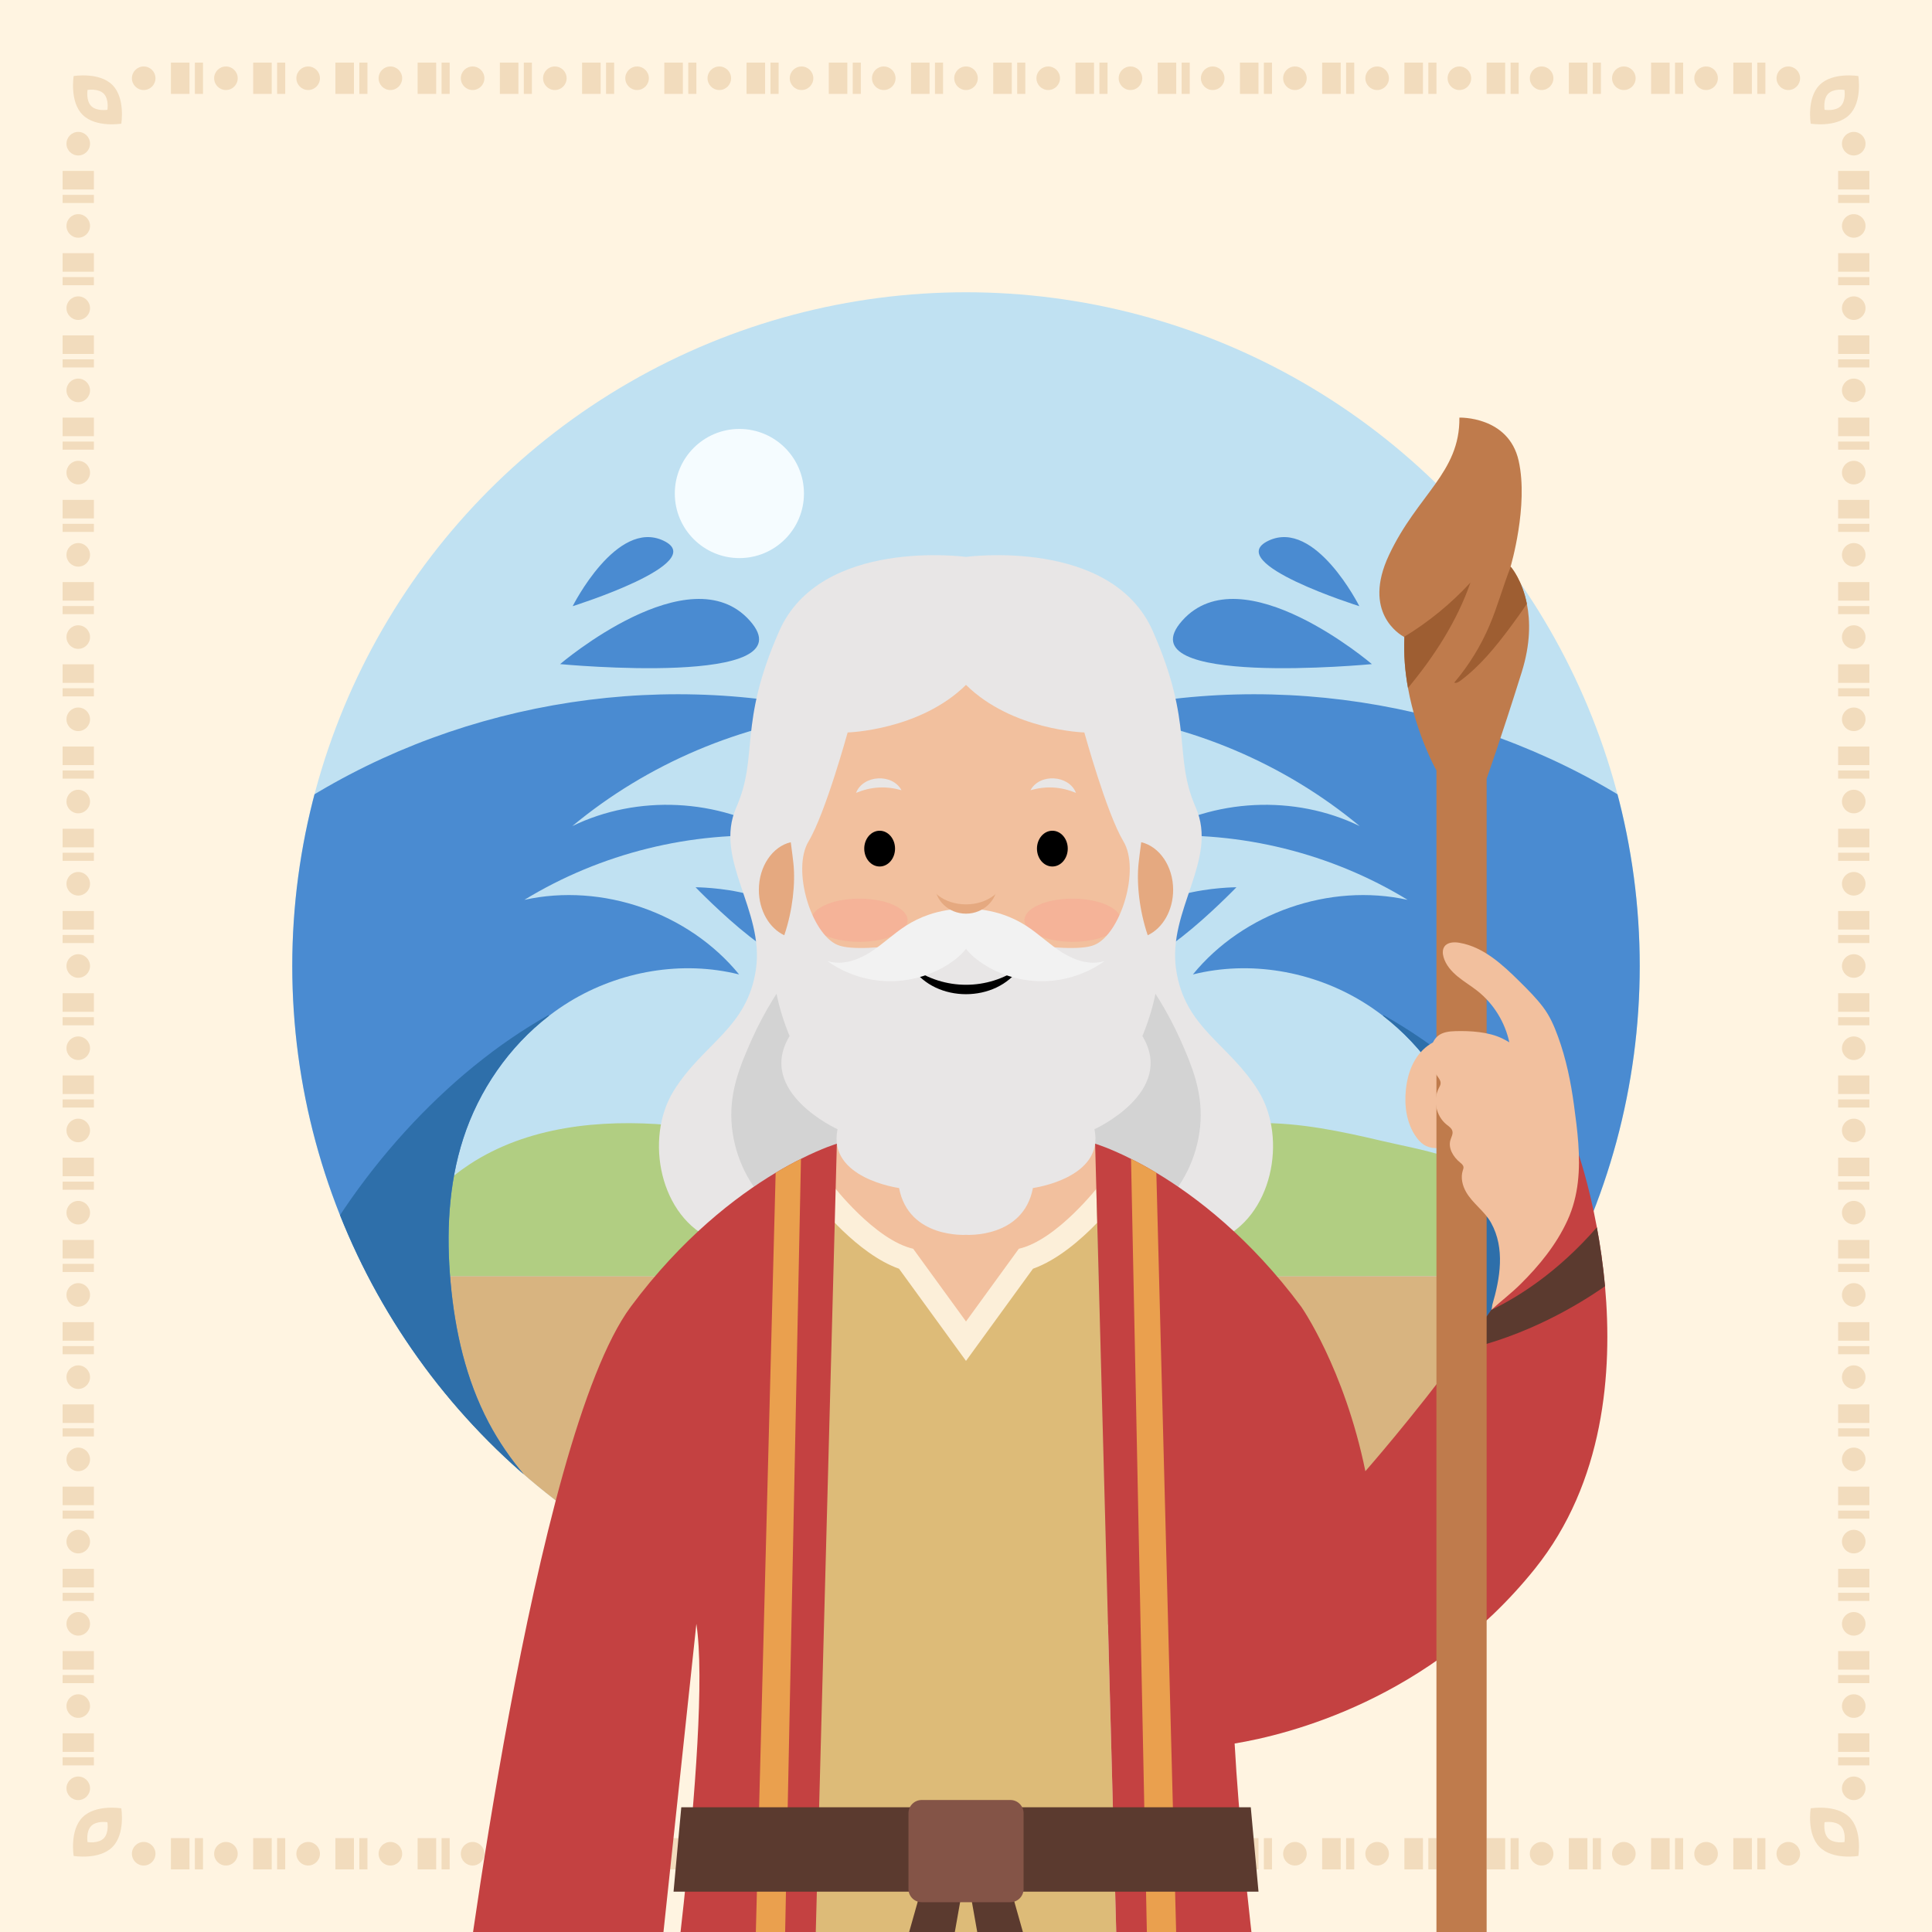 <?xml version="1.0" encoding="utf-8"?>
<!-- Generator: Adobe Illustrator 16.0.0, SVG Export Plug-In . SVG Version: 6.00 Build 0)  -->
<!DOCTYPE svg PUBLIC "-//W3C//DTD SVG 1.1//EN" "http://www.w3.org/Graphics/SVG/1.1/DTD/svg11.dtd">
<svg version="1.1" xmlns="http://www.w3.org/2000/svg" xmlns:xlink="http://www.w3.org/1999/xlink" x="0px" y="0px" width="500px"
	 height="500px" viewBox="0 0 500 500" enable-background="new 0 0 500 500" xml:space="preserve">
<g id="BACKGROUND">
	<rect fill="#FFF4E1" width="500" height="500"/>
	<g>
		<g>
			<g>
				<g>
					<g>
						<circle fill="#F2DCBD" cx="462.813" cy="20.251" r="3.049"/>
						<rect x="454.779" y="16.206" fill="#F2DCBD" width="2.099" height="8.092"/>
						<rect x="448.582" y="16.206" fill="#F2DCBD" width="4.799" height="8.092"/>
						<circle fill="#F2DCBD" cx="441.531" cy="20.251" r="3.049"/>
						<rect x="433.498" y="16.206" fill="#F2DCBD" width="2.098" height="8.092"/>
						<rect x="427.301" y="16.206" fill="#F2DCBD" width="4.799" height="8.092"/>
						<circle fill="#F2DCBD" cx="420.25" cy="20.251" r="3.049"/>
						<rect x="412.217" y="16.206" fill="#F2DCBD" width="2.099" height="8.092"/>
						<rect x="406.02" y="16.206" fill="#F2DCBD" width="4.799" height="8.092"/>
						<circle fill="#F2DCBD" cx="398.969" cy="20.251" r="3.049"/>
						<rect x="390.936" y="16.206" fill="#F2DCBD" width="2.099" height="8.092"/>
						<rect x="384.738" y="16.206" fill="#F2DCBD" width="4.799" height="8.092"/>
						<circle fill="#F2DCBD" cx="377.688" cy="20.251" r="3.049"/>
						<rect x="369.654" y="16.206" fill="#F2DCBD" width="2.099" height="8.092"/>
						<rect x="363.457" y="16.206" fill="#F2DCBD" width="4.799" height="8.092"/>
						<circle fill="#F2DCBD" cx="356.406" cy="20.251" r="3.049"/>
						<rect x="348.373" y="16.206" fill="#F2DCBD" width="2.099" height="8.092"/>
						<rect x="342.176" y="16.206" fill="#F2DCBD" width="4.799" height="8.092"/>
						<circle fill="#F2DCBD" cx="335.125" cy="20.251" r="3.049"/>
						<rect x="327.092" y="16.206" fill="#F2DCBD" width="2.099" height="8.092"/>
						<rect x="320.895" y="16.206" fill="#F2DCBD" width="4.799" height="8.092"/>
						<circle fill="#F2DCBD" cx="313.844" cy="20.251" r="3.049"/>
						<rect x="305.811" y="16.206" fill="#F2DCBD" width="2.099" height="8.092"/>
						<rect x="299.613" y="16.206" fill="#F2DCBD" width="4.799" height="8.092"/>
						<circle fill="#F2DCBD" cx="292.563" cy="20.251" r="3.049"/>
						<rect x="284.529" y="16.206" fill="#F2DCBD" width="2.099" height="8.092"/>
						<rect x="278.332" y="16.206" fill="#F2DCBD" width="4.799" height="8.092"/>
						<circle fill="#F2DCBD" cx="271.281" cy="20.251" r="3.049"/>
						<rect x="263.248" y="16.206" fill="#F2DCBD" width="2.099" height="8.092"/>
						<rect x="257.051" y="16.206" fill="#F2DCBD" width="4.799" height="8.092"/>
						<circle fill="#F2DCBD" cx="250" cy="20.251" r="3.049"/>
						<rect x="241.967" y="16.206" fill="#F2DCBD" width="2.098" height="8.092"/>
						<rect x="235.77" y="16.206" fill="#F2DCBD" width="4.799" height="8.092"/>
						<circle fill="#F2DCBD" cx="228.719" cy="20.251" r="3.049"/>
						<rect x="220.686" y="16.206" fill="#F2DCBD" width="2.098" height="8.092"/>
						<rect x="214.488" y="16.206" fill="#F2DCBD" width="4.799" height="8.092"/>
						<circle fill="#F2DCBD" cx="207.438" cy="20.251" r="3.049"/>
						<rect x="199.405" y="16.206" fill="#F2DCBD" width="2.098" height="8.092"/>
						<rect x="193.207" y="16.206" fill="#F2DCBD" width="4.799" height="8.092"/>
						<circle fill="#F2DCBD" cx="186.156" cy="20.251" r="3.049"/>
						<rect x="178.124" y="16.206" fill="#F2DCBD" width="2.098" height="8.092"/>
						<rect x="171.926" y="16.206" fill="#F2DCBD" width="4.799" height="8.092"/>
						<circle fill="#F2DCBD" cx="164.875" cy="20.251" r="3.049"/>
						<rect x="156.842" y="16.206" fill="#F2DCBD" width="2.098" height="8.092"/>
						<rect x="150.645" y="16.206" fill="#F2DCBD" width="4.799" height="8.092"/>
						<circle fill="#F2DCBD" cx="143.594" cy="20.251" r="3.049"/>
						<rect x="135.561" y="16.206" fill="#F2DCBD" width="2.098" height="8.092"/>
						<rect x="129.363" y="16.206" fill="#F2DCBD" width="4.799" height="8.092"/>
						<circle fill="#F2DCBD" cx="122.313" cy="20.251" r="3.049"/>
						<rect x="114.28" y="16.206" fill="#F2DCBD" width="2.098" height="8.092"/>
						<rect x="108.082" y="16.206" fill="#F2DCBD" width="4.799" height="8.092"/>
						<circle fill="#F2DCBD" cx="101.031" cy="20.251" r="3.049"/>
						<rect x="92.999" y="16.206" fill="#F2DCBD" width="2.098" height="8.092"/>
						<rect x="86.801" y="16.206" fill="#F2DCBD" width="4.799" height="8.092"/>
						<circle fill="#F2DCBD" cx="79.75" cy="20.251" r="3.049"/>
						<rect x="71.717" y="16.206" fill="#F2DCBD" width="2.098" height="8.092"/>
						<rect x="65.52" y="16.206" fill="#F2DCBD" width="4.799" height="8.092"/>
						<circle fill="#F2DCBD" cx="58.469" cy="20.251" r="3.049"/>
						<rect x="50.436" y="16.206" fill="#F2DCBD" width="2.098" height="8.092"/>
						<rect x="44.238" y="16.206" fill="#F2DCBD" width="4.799" height="8.092"/>
						<circle fill="#F2DCBD" cx="37.188" cy="20.251" r="3.049"/>
					</g>
				</g>
				<g>
					<g>
						<path fill="#F2DCBD" d="M480.935,19.681c0,0,1.1,6.617-2.303,10.02c-3.403,3.403-10.021,2.303-10.021,2.303
							s-1.101-6.618,2.303-10.021S480.935,19.681,480.935,19.681z"/>
						<path fill="#FFF4E1" d="M477.344,23.271c0,0,0.459,2.761-0.961,4.181c-1.42,1.419-4.181,0.96-4.181,0.96
							s-0.459-2.761,0.961-4.18C474.583,22.813,477.344,23.271,477.344,23.271z"/>
					</g>
					<g>
						<path fill="#F2DCBD" d="M19.066,19.681c0,0-1.101,6.617,2.303,10.02c3.403,3.403,10.02,2.303,10.02,2.303
							s1.1-6.618-2.303-10.021S19.066,19.681,19.066,19.681z"/>
						<path fill="#FFF4E1" d="M22.657,23.271c0,0-0.459,2.761,0.96,4.181c1.42,1.419,4.181,0.96,4.181,0.96s0.459-2.761-0.961-4.18
							C25.417,22.813,22.657,23.271,22.657,23.271z"/>
					</g>
				</g>
			</g>
			<g>
				<g>
					<g>
						<circle fill="#F2DCBD" cx="462.813" cy="479.749" r="3.049"/>
						<rect x="454.779" y="475.702" fill="#F2DCBD" width="2.099" height="8.093"/>
						<rect x="448.582" y="475.702" fill="#F2DCBD" width="4.799" height="8.093"/>
						<circle fill="#F2DCBD" cx="441.531" cy="479.749" r="3.049"/>
						<rect x="433.498" y="475.702" fill="#F2DCBD" width="2.098" height="8.093"/>
						<rect x="427.301" y="475.702" fill="#F2DCBD" width="4.799" height="8.093"/>
						<circle fill="#F2DCBD" cx="420.25" cy="479.749" r="3.049"/>
						<rect x="412.217" y="475.702" fill="#F2DCBD" width="2.099" height="8.093"/>
						<rect x="406.02" y="475.702" fill="#F2DCBD" width="4.799" height="8.093"/>
						<circle fill="#F2DCBD" cx="398.969" cy="479.749" r="3.049"/>
						<rect x="390.936" y="475.702" fill="#F2DCBD" width="2.099" height="8.093"/>
						<rect x="384.738" y="475.702" fill="#F2DCBD" width="4.799" height="8.093"/>
						<circle fill="#F2DCBD" cx="377.688" cy="479.749" r="3.049"/>
						<rect x="369.654" y="475.702" fill="#F2DCBD" width="2.099" height="8.093"/>
						<rect x="363.457" y="475.702" fill="#F2DCBD" width="4.799" height="8.093"/>
						<circle fill="#F2DCBD" cx="356.406" cy="479.749" r="3.049"/>
						<rect x="348.373" y="475.702" fill="#F2DCBD" width="2.099" height="8.093"/>
						<rect x="342.176" y="475.702" fill="#F2DCBD" width="4.799" height="8.093"/>
						<circle fill="#F2DCBD" cx="335.125" cy="479.749" r="3.049"/>
						<rect x="327.092" y="475.702" fill="#F2DCBD" width="2.099" height="8.093"/>
						<rect x="320.895" y="475.702" fill="#F2DCBD" width="4.799" height="8.093"/>
						<circle fill="#F2DCBD" cx="313.844" cy="479.749" r="3.049"/>
						<rect x="305.811" y="475.702" fill="#F2DCBD" width="2.099" height="8.093"/>
						<rect x="299.613" y="475.702" fill="#F2DCBD" width="4.799" height="8.093"/>
						<circle fill="#F2DCBD" cx="292.563" cy="479.749" r="3.049"/>
						<rect x="284.529" y="475.702" fill="#F2DCBD" width="2.099" height="8.093"/>
						<rect x="278.332" y="475.702" fill="#F2DCBD" width="4.799" height="8.093"/>
						<circle fill="#F2DCBD" cx="271.281" cy="479.749" r="3.049"/>
						<rect x="263.248" y="475.702" fill="#F2DCBD" width="2.099" height="8.093"/>
						<rect x="257.051" y="475.702" fill="#F2DCBD" width="4.799" height="8.093"/>
						<circle fill="#F2DCBD" cx="250" cy="479.749" r="3.049"/>
						<rect x="241.967" y="475.702" fill="#F2DCBD" width="2.098" height="8.093"/>
						<rect x="235.77" y="475.702" fill="#F2DCBD" width="4.799" height="8.093"/>
						<circle fill="#F2DCBD" cx="228.719" cy="479.749" r="3.049"/>
						<rect x="220.686" y="475.702" fill="#F2DCBD" width="2.098" height="8.093"/>
						<rect x="214.488" y="475.702" fill="#F2DCBD" width="4.799" height="8.093"/>
						<circle fill="#F2DCBD" cx="207.438" cy="479.749" r="3.049"/>
						<rect x="199.405" y="475.702" fill="#F2DCBD" width="2.098" height="8.093"/>
						<rect x="193.207" y="475.702" fill="#F2DCBD" width="4.799" height="8.093"/>
						<circle fill="#F2DCBD" cx="186.156" cy="479.749" r="3.049"/>
						<rect x="178.124" y="475.702" fill="#F2DCBD" width="2.098" height="8.093"/>
						<rect x="171.926" y="475.702" fill="#F2DCBD" width="4.799" height="8.093"/>
						<circle fill="#F2DCBD" cx="164.875" cy="479.749" r="3.049"/>
						<rect x="156.842" y="475.702" fill="#F2DCBD" width="2.098" height="8.093"/>
						<rect x="150.645" y="475.702" fill="#F2DCBD" width="4.799" height="8.093"/>
						<circle fill="#F2DCBD" cx="143.594" cy="479.749" r="3.049"/>
						<rect x="135.561" y="475.702" fill="#F2DCBD" width="2.098" height="8.093"/>
						<rect x="129.363" y="475.702" fill="#F2DCBD" width="4.799" height="8.093"/>
						<circle fill="#F2DCBD" cx="122.313" cy="479.749" r="3.049"/>
						<rect x="114.28" y="475.702" fill="#F2DCBD" width="2.098" height="8.093"/>
						<rect x="108.082" y="475.702" fill="#F2DCBD" width="4.799" height="8.093"/>
						<circle fill="#F2DCBD" cx="101.031" cy="479.749" r="3.049"/>
						<rect x="92.999" y="475.702" fill="#F2DCBD" width="2.098" height="8.093"/>
						<rect x="86.801" y="475.702" fill="#F2DCBD" width="4.799" height="8.093"/>
						<circle fill="#F2DCBD" cx="79.75" cy="479.749" r="3.049"/>
						<rect x="71.717" y="475.702" fill="#F2DCBD" width="2.098" height="8.093"/>
						<rect x="65.52" y="475.702" fill="#F2DCBD" width="4.799" height="8.093"/>
						<circle fill="#F2DCBD" cx="58.469" cy="479.749" r="3.049"/>
						<rect x="50.436" y="475.702" fill="#F2DCBD" width="2.098" height="8.093"/>
						<rect x="44.238" y="475.702" fill="#F2DCBD" width="4.799" height="8.093"/>
						<circle fill="#F2DCBD" cx="37.188" cy="479.749" r="3.049"/>
					</g>
				</g>
				<g>
					<g>
						<path fill="#F2DCBD" d="M480.935,480.319c0,0,1.1-6.617-2.303-10.021c-3.403-3.402-10.021-2.303-10.021-2.303
							s-1.101,6.617,2.303,10.021S480.935,480.319,480.935,480.319z"/>
						<path fill="#FFF4E1" d="M477.344,476.729c0,0,0.459-2.761-0.961-4.181s-4.181-0.961-4.181-0.961s-0.459,2.761,0.961,4.181
							S477.344,476.729,477.344,476.729z"/>
					</g>
					<g>
						<path fill="#F2DCBD" d="M19.066,480.319c0,0-1.101-6.617,2.303-10.021c3.403-3.402,10.02-2.303,10.02-2.303
							s1.1,6.617-2.303,10.021S19.066,480.319,19.066,480.319z"/>
						<path fill="#FFF4E1" d="M22.657,476.729c0,0-0.459-2.761,0.96-4.181c1.42-1.42,4.181-0.961,4.181-0.961
							s0.459,2.761-0.961,4.181C25.417,477.188,22.657,476.729,22.657,476.729z"/>
					</g>
				</g>
			</g>
		</g>
		<g>
			<g>
				<g>
					<g>
						<circle fill="#F2DCBD" cx="479.749" cy="462.813" r="3.049"/>
						<rect x="475.702" y="454.779" fill="#F2DCBD" width="8.093" height="2.099"/>
						<rect x="475.702" y="448.582" fill="#F2DCBD" width="8.093" height="4.799"/>
						<circle fill="#F2DCBD" cx="479.749" cy="441.531" r="3.049"/>
						<rect x="475.702" y="433.498" fill="#F2DCBD" width="8.093" height="2.098"/>
						<rect x="475.702" y="427.301" fill="#F2DCBD" width="8.093" height="4.799"/>
						<circle fill="#F2DCBD" cx="479.749" cy="420.25" r="3.049"/>
						<rect x="475.702" y="412.217" fill="#F2DCBD" width="8.093" height="2.099"/>
						<rect x="475.702" y="406.02" fill="#F2DCBD" width="8.093" height="4.799"/>
						<circle fill="#F2DCBD" cx="479.749" cy="398.969" r="3.049"/>
						<rect x="475.702" y="390.936" fill="#F2DCBD" width="8.093" height="2.099"/>
						<rect x="475.702" y="384.738" fill="#F2DCBD" width="8.093" height="4.799"/>
						<circle fill="#F2DCBD" cx="479.749" cy="377.688" r="3.049"/>
						<rect x="475.702" y="369.654" fill="#F2DCBD" width="8.093" height="2.099"/>
						<rect x="475.702" y="363.457" fill="#F2DCBD" width="8.093" height="4.799"/>
						<circle fill="#F2DCBD" cx="479.749" cy="356.406" r="3.049"/>
						<rect x="475.702" y="348.373" fill="#F2DCBD" width="8.093" height="2.099"/>
						<rect x="475.702" y="342.176" fill="#F2DCBD" width="8.093" height="4.799"/>
						<circle fill="#F2DCBD" cx="479.749" cy="335.125" r="3.049"/>
						<rect x="475.702" y="327.092" fill="#F2DCBD" width="8.093" height="2.099"/>
						<rect x="475.702" y="320.895" fill="#F2DCBD" width="8.093" height="4.799"/>
						<circle fill="#F2DCBD" cx="479.749" cy="313.844" r="3.049"/>
						<rect x="475.702" y="305.811" fill="#F2DCBD" width="8.093" height="2.099"/>
						<rect x="475.702" y="299.613" fill="#F2DCBD" width="8.093" height="4.799"/>
						<circle fill="#F2DCBD" cx="479.749" cy="292.563" r="3.049"/>
						<rect x="475.702" y="284.529" fill="#F2DCBD" width="8.093" height="2.099"/>
						<rect x="475.702" y="278.332" fill="#F2DCBD" width="8.093" height="4.799"/>
						<circle fill="#F2DCBD" cx="479.749" cy="271.281" r="3.049"/>
						<rect x="475.702" y="263.248" fill="#F2DCBD" width="8.093" height="2.099"/>
						<rect x="475.702" y="257.051" fill="#F2DCBD" width="8.093" height="4.799"/>
						<circle fill="#F2DCBD" cx="479.749" cy="250" r="3.049"/>
						<rect x="475.702" y="241.967" fill="#F2DCBD" width="8.093" height="2.098"/>
						<rect x="475.702" y="235.77" fill="#F2DCBD" width="8.093" height="4.799"/>
						<circle fill="#F2DCBD" cx="479.749" cy="228.719" r="3.049"/>
						<rect x="475.702" y="220.686" fill="#F2DCBD" width="8.093" height="2.098"/>
						<rect x="475.702" y="214.488" fill="#F2DCBD" width="8.093" height="4.799"/>
						<circle fill="#F2DCBD" cx="479.749" cy="207.438" r="3.049"/>
						<rect x="475.702" y="199.405" fill="#F2DCBD" width="8.093" height="2.098"/>
						<rect x="475.702" y="193.207" fill="#F2DCBD" width="8.093" height="4.799"/>
						<circle fill="#F2DCBD" cx="479.749" cy="186.156" r="3.049"/>
						<rect x="475.702" y="178.124" fill="#F2DCBD" width="8.093" height="2.098"/>
						<rect x="475.702" y="171.926" fill="#F2DCBD" width="8.093" height="4.799"/>
						<circle fill="#F2DCBD" cx="479.749" cy="164.875" r="3.049"/>
						<rect x="475.702" y="156.842" fill="#F2DCBD" width="8.093" height="2.098"/>
						<rect x="475.702" y="150.645" fill="#F2DCBD" width="8.093" height="4.799"/>
						<circle fill="#F2DCBD" cx="479.749" cy="143.594" r="3.049"/>
						<rect x="475.702" y="135.561" fill="#F2DCBD" width="8.093" height="2.098"/>
						<rect x="475.702" y="129.363" fill="#F2DCBD" width="8.093" height="4.799"/>
						<circle fill="#F2DCBD" cx="479.749" cy="122.313" r="3.049"/>
						<rect x="475.702" y="114.28" fill="#F2DCBD" width="8.093" height="2.098"/>
						<rect x="475.702" y="108.082" fill="#F2DCBD" width="8.093" height="4.799"/>
						<circle fill="#F2DCBD" cx="479.749" cy="101.031" r="3.049"/>
						<rect x="475.702" y="92.999" fill="#F2DCBD" width="8.093" height="2.098"/>
						<rect x="475.702" y="86.801" fill="#F2DCBD" width="8.093" height="4.799"/>
						<circle fill="#F2DCBD" cx="479.749" cy="79.75" r="3.049"/>
						<rect x="475.702" y="71.717" fill="#F2DCBD" width="8.093" height="2.098"/>
						<rect x="475.702" y="65.52" fill="#F2DCBD" width="8.093" height="4.799"/>
						<circle fill="#F2DCBD" cx="479.749" cy="58.469" r="3.049"/>
						<rect x="475.702" y="50.436" fill="#F2DCBD" width="8.093" height="2.098"/>
						<rect x="475.702" y="44.238" fill="#F2DCBD" width="8.093" height="4.799"/>
						<circle fill="#F2DCBD" cx="479.749" cy="37.188" r="3.049"/>
					</g>
				</g>
			</g>
			<g>
				<g>
					<g>
						<circle fill="#F2DCBD" cx="20.251" cy="462.813" r="3.049"/>
						<rect x="16.206" y="454.779" fill="#F2DCBD" width="8.092" height="2.099"/>
						<rect x="16.206" y="448.582" fill="#F2DCBD" width="8.092" height="4.799"/>
						<circle fill="#F2DCBD" cx="20.251" cy="441.531" r="3.049"/>
						<rect x="16.206" y="433.498" fill="#F2DCBD" width="8.092" height="2.098"/>
						<rect x="16.206" y="427.301" fill="#F2DCBD" width="8.092" height="4.799"/>
						<circle fill="#F2DCBD" cx="20.251" cy="420.25" r="3.049"/>
						<rect x="16.206" y="412.217" fill="#F2DCBD" width="8.092" height="2.099"/>
						<rect x="16.206" y="406.02" fill="#F2DCBD" width="8.092" height="4.799"/>
						<circle fill="#F2DCBD" cx="20.251" cy="398.969" r="3.049"/>
						<rect x="16.206" y="390.936" fill="#F2DCBD" width="8.092" height="2.099"/>
						<rect x="16.206" y="384.738" fill="#F2DCBD" width="8.092" height="4.799"/>
						<circle fill="#F2DCBD" cx="20.251" cy="377.688" r="3.049"/>
						<rect x="16.206" y="369.654" fill="#F2DCBD" width="8.092" height="2.099"/>
						<rect x="16.206" y="363.457" fill="#F2DCBD" width="8.092" height="4.799"/>
						<circle fill="#F2DCBD" cx="20.251" cy="356.406" r="3.049"/>
						<rect x="16.206" y="348.373" fill="#F2DCBD" width="8.092" height="2.099"/>
						<rect x="16.206" y="342.176" fill="#F2DCBD" width="8.092" height="4.799"/>
						<circle fill="#F2DCBD" cx="20.251" cy="335.125" r="3.049"/>
						<rect x="16.206" y="327.092" fill="#F2DCBD" width="8.092" height="2.099"/>
						<rect x="16.206" y="320.895" fill="#F2DCBD" width="8.092" height="4.799"/>
						<circle fill="#F2DCBD" cx="20.251" cy="313.844" r="3.049"/>
						<rect x="16.206" y="305.811" fill="#F2DCBD" width="8.092" height="2.099"/>
						<rect x="16.206" y="299.613" fill="#F2DCBD" width="8.092" height="4.799"/>
						<circle fill="#F2DCBD" cx="20.251" cy="292.563" r="3.049"/>
						<rect x="16.206" y="284.529" fill="#F2DCBD" width="8.092" height="2.099"/>
						<rect x="16.206" y="278.332" fill="#F2DCBD" width="8.092" height="4.799"/>
						<circle fill="#F2DCBD" cx="20.251" cy="271.281" r="3.049"/>
						<rect x="16.206" y="263.248" fill="#F2DCBD" width="8.092" height="2.099"/>
						<rect x="16.206" y="257.051" fill="#F2DCBD" width="8.092" height="4.799"/>
						<circle fill="#F2DCBD" cx="20.251" cy="250" r="3.049"/>
						<rect x="16.206" y="241.967" fill="#F2DCBD" width="8.092" height="2.098"/>
						<rect x="16.206" y="235.77" fill="#F2DCBD" width="8.092" height="4.799"/>
						<circle fill="#F2DCBD" cx="20.251" cy="228.719" r="3.049"/>
						<rect x="16.206" y="220.686" fill="#F2DCBD" width="8.092" height="2.098"/>
						<rect x="16.206" y="214.488" fill="#F2DCBD" width="8.092" height="4.799"/>
						<circle fill="#F2DCBD" cx="20.251" cy="207.438" r="3.049"/>
						<rect x="16.206" y="199.405" fill="#F2DCBD" width="8.092" height="2.098"/>
						<rect x="16.206" y="193.207" fill="#F2DCBD" width="8.092" height="4.799"/>
						<circle fill="#F2DCBD" cx="20.251" cy="186.156" r="3.049"/>
						<rect x="16.206" y="178.124" fill="#F2DCBD" width="8.092" height="2.098"/>
						<rect x="16.206" y="171.926" fill="#F2DCBD" width="8.092" height="4.799"/>
						<circle fill="#F2DCBD" cx="20.251" cy="164.875" r="3.049"/>
						<rect x="16.206" y="156.842" fill="#F2DCBD" width="8.092" height="2.098"/>
						<rect x="16.206" y="150.645" fill="#F2DCBD" width="8.092" height="4.799"/>
						<circle fill="#F2DCBD" cx="20.251" cy="143.594" r="3.049"/>
						<rect x="16.206" y="135.561" fill="#F2DCBD" width="8.092" height="2.098"/>
						<rect x="16.206" y="129.363" fill="#F2DCBD" width="8.092" height="4.799"/>
						<circle fill="#F2DCBD" cx="20.251" cy="122.313" r="3.049"/>
						<rect x="16.206" y="114.28" fill="#F2DCBD" width="8.092" height="2.098"/>
						<rect x="16.206" y="108.082" fill="#F2DCBD" width="8.092" height="4.799"/>
						<circle fill="#F2DCBD" cx="20.251" cy="101.031" r="3.049"/>
						<rect x="16.206" y="92.999" fill="#F2DCBD" width="8.092" height="2.098"/>
						<rect x="16.206" y="86.801" fill="#F2DCBD" width="8.092" height="4.799"/>
						<circle fill="#F2DCBD" cx="20.251" cy="79.75" r="3.049"/>
						<rect x="16.206" y="71.717" fill="#F2DCBD" width="8.092" height="2.098"/>
						<rect x="16.206" y="65.52" fill="#F2DCBD" width="8.092" height="4.799"/>
						<circle fill="#F2DCBD" cx="20.251" cy="58.469" r="3.049"/>
						<rect x="16.206" y="50.436" fill="#F2DCBD" width="8.092" height="2.098"/>
						<rect x="16.206" y="44.238" fill="#F2DCBD" width="8.092" height="4.799"/>
						<circle fill="#F2DCBD" cx="20.251" cy="37.188" r="3.049"/>
					</g>
				</g>
			</g>
		</g>
	</g>
</g>
<g id="OBJECTS">
	<g>
		<g>
			<defs>
				<circle id="SVGID_1_" cx="250" cy="250" r="174.362"/>
			</defs>
			<clipPath id="SVGID_2_">
				<use xlink:href="#SVGID_1_"  overflow="visible"/>
			</clipPath>
			<path clip-path="url(#SVGID_2_)" fill="#C0E1F2" d="M432.668,250c0.934,158.777-193.909,243.332-309.222,131.714
				c0,0-0.013,0-0.013-0.013C87.792,347.629,67.149,299.484,67.333,250C71.004,9.984,429.124,10.197,432.668,250z"/>
			<rect x="109.936" y="330.25" clip-path="url(#SVGID_2_)" fill="#D8B480" width="280.129" height="103.207"/>
			<path clip-path="url(#SVGID_2_)" fill="#B1CE82" d="M390.063,330.258c-16.006-0.102-32.034-0.008-48.047-0.008
				c-34.224,0-68.447,0-102.67,0c-32.271,0-64.542,0-96.813,0c-10.865,0-21.73-0.021-32.595,0c0.416,0-0.486-13.135-0.387-13.994
				c0.739-6.399,6.826-11.54,11.96-14.915c14.915-9.804,33.761-11.725,51.544-10.2s35.154,6.177,52.861,8.414
				c18.777,2.373,37.929,2.003,56.531-1.483c14.338-2.687,28.466-7.225,43.052-7.421c10.897-0.147,21.67,2.142,32.276,4.647
				c8.98,2.121,25.595,4.596,31.232,12.904C392.715,313.665,390.073,324.046,390.063,330.258z"/>
			<g clip-path="url(#SVGID_2_)">
				<g>
					<path fill="#4A8BD1" d="M177.216,410.767c-18.933,15.494-43.478,23.971-67.934,23.469c-12.097-0.25-24.122-2.621-35.593-6.481
						c-0.693-0.233-1.387-0.468-2.086-0.715c-28.944-10.246-54.356-30.265-71.092-56.026c-14.135-21.76-22.133-48.494-17.152-73.962
						c3.548-18.111,14.404-34.938,29.906-45.069c11.495-7.511,25.045-10.498,35.268-19.949c8.491-7.854,16.336-15.672,26.033-22.144
						c41.278-27.567,94.241-36.979,142.491-25.313c-25.163,2.736-49.462,13.033-68.939,29.212
						c16.862-8.21,37.893-7.171,53.862,2.657c-23.078-1.438-46.546,4.385-66.271,16.435c20.153-4.451,42.513,3.315,55.576,19.306
						c-14.783-3.696-30.955-0.876-43.949,7.084c-1.838,1.126-3.611,2.355-5.314,3.671c-10.328,7.973-18.089,19.248-22.118,31.687
						c-3.88,11.958-4.416,24.78-3.284,37.304c1.131,12.523,3.956,25.048,9.822,36.176
						C136.95,388.056,156.464,401.955,177.216,410.767z"/>
					<path fill="#4A8BD1" d="M144.952,171.872c0,0,33.555-28.671,49.085-11.257S144.952,171.872,144.952,171.872z"/>
					<path fill="#4A8BD1" d="M148.208,156.879c0,0,11.388-22.708,23.518-16.943C183.856,145.701,148.208,156.879,148.208,156.879z"
						/>
					<path fill="#4A8BD1" d="M194.179,201.949c0,0,25.187-11.248,31.415,1.939C231.82,217.075,194.179,201.949,194.179,201.949z"/>
					<path fill="#4A8BD1" d="M180.015,229.623c0,0,27.584,0.04,27.873,14.62C208.176,258.824,180.015,229.623,180.015,229.623z"/>
				</g>
				<path fill="#2E6FAA" d="M177.216,410.767c-18.933,15.494-43.478,23.971-67.934,23.469c-12.097-0.25-24.122-2.621-35.593-6.481
					c-0.693-0.233-1.387-0.468-2.086-0.715c-28.166-55.83,17.316-134.669,70.425-164.378c-0.002,0.09-0.006,0.189-0.008,0.279
					c-10.328,7.973-18.089,19.248-22.118,31.687c-3.88,11.958-4.416,24.78-3.284,37.304c1.131,12.523,3.956,25.048,9.822,36.176
					C136.95,388.056,156.464,401.955,177.216,410.767z"/>
			</g>
			<g clip-path="url(#SVGID_2_)">
				<g>
					<path fill="#4A8BD1" d="M322.784,410.767c18.934,15.494,43.478,23.971,67.934,23.469c12.097-0.25,24.122-2.621,35.593-6.481
						c0.693-0.233,1.387-0.468,2.086-0.715c28.944-10.246,54.356-30.265,71.093-56.026c14.135-21.76,22.133-48.494,17.152-73.962
						c-3.549-18.111-14.405-34.938-29.907-45.069c-11.495-7.511-25.045-10.498-35.268-19.949
						c-8.491-7.854-16.336-15.672-26.033-22.144c-41.278-27.567-94.241-36.979-142.491-25.313
						c25.163,2.736,49.462,13.033,68.939,29.212c-16.861-8.21-37.893-7.171-53.862,2.657c23.078-1.438,46.547,4.385,66.272,16.435
						c-20.153-4.451-42.514,3.315-55.576,19.306c14.783-3.696,30.955-0.876,43.949,7.084c1.838,1.126,3.611,2.355,5.314,3.671
						c10.327,7.973,18.089,19.248,22.118,31.687c3.88,11.958,4.416,24.78,3.284,37.304s-3.956,25.048-9.822,36.176
						C363.051,388.056,343.536,401.955,322.784,410.767z"/>
					<path fill="#4A8BD1" d="M355.048,171.872c0,0-33.555-28.671-49.085-11.257C290.432,178.029,355.048,171.872,355.048,171.872z"
						/>
					<path fill="#4A8BD1" d="M351.792,156.879c0,0-11.388-22.708-23.518-16.943C316.144,145.701,351.792,156.879,351.792,156.879z"
						/>
					<path fill="#4A8BD1" d="M305.821,201.949c0,0-25.187-11.248-31.414,1.939C268.18,217.075,305.821,201.949,305.821,201.949z"/>
					<path fill="#4A8BD1" d="M319.985,229.623c0,0-27.585,0.04-27.873,14.62C291.824,258.824,319.985,229.623,319.985,229.623z"/>
				</g>
				<path fill="#2E6FAA" d="M322.784,410.767c18.934,15.494,43.478,23.971,67.934,23.469c12.097-0.25,24.122-2.621,35.593-6.481
					c0.693-0.233,1.387-0.468,2.086-0.715c28.166-55.83-17.315-134.669-70.425-164.378c0.002,0.09,0.007,0.189,0.008,0.279
					c10.327,7.973,18.089,19.248,22.118,31.687c3.88,11.958,4.416,24.78,3.284,37.304s-3.956,25.048-9.822,36.176
					C363.051,388.056,343.536,401.955,322.784,410.767z"/>
			</g>
		</g>
		<circle fill="#F5FCFF" cx="191.351" cy="127.722" r="16.712"/>
	</g>
	<g>
		<defs>
			<rect id="SVGID_3_" x="98.083" y="92.468" width="340.398" height="407.532"/>
		</defs>
		<clipPath id="SVGID_4_">
			<use xlink:href="#SVGID_3_"  overflow="visible"/>
		</clipPath>
		<g clip-path="url(#SVGID_4_)">
			<path fill="#F2C09E" d="M250,271.703c-62.68,0-41.16-81.12-41.16-81.12L250,173.947l41.16,16.636
				C291.16,190.583,312.68,271.703,250,271.703z"/>
			<g>
				<path fill="#E8E6E6" d="M315.16,320.97c0,0-6.521-3.989-14-9.35c-9.62-6.91-20.82-16.11-21.73-22.08
					c-0.91-6.06,3.04-19.37,6.601-29.67c2.66-7.73,5.109-13.76,5.109-13.76l2.28-17.92l-1.27-21.32l-6.24-13.71l-5.28-3.6
					c0,0-18.63-0.5-30.63-12.31c-12,11.81-30.63,12.31-30.63,12.31l-5.28,3.6l-6.24,13.71l-1.27,21.32l2.28,17.92
					c0,0,2.45,6.03,5.11,13.76c3.56,10.3,7.51,23.61,6.6,29.67c-0.91,5.97-12.11,15.17-21.73,22.08c-7.48,5.36-14,9.35-14,9.35
					c-14.12-5.81-18.12-26.319-10.51-38.63c7.6-12.31,19.11-16.22,21.31-31.53c2.21-15.31-11-28.32-5.1-41.83
					c5.91-13.51,0.4-21.32,11.11-45.64c10.71-24.32,48.35-19.22,48.35-19.22s37.64-5.1,48.35,19.22
					c10.71,24.32,5.2,32.13,11.11,45.64c5.9,13.51-7.31,26.52-5.1,41.83c2.199,15.31,13.71,19.22,21.31,31.53
					C333.28,294.65,329.28,315.16,315.16,320.97z"/>
				<path fill="#D3D3D3" d="M220.57,289.54c-0.91,5.97-12.11,15.17-21.73,22.08c-5.67-5.58-9.12-13.48-9.54-21.49
					c-0.41-7.81,2.18-14.24,5.28-21.17c3.17-7.05,7.25-13.7,12.11-19.7c2.04,3.771,4.45,7.391,7.28,10.61
					C217.53,270.17,221.48,283.48,220.57,289.54z"/>
				<path fill="#D3D3D3" d="M279.43,289.54c0.91,5.97,12.11,15.17,21.73,22.08c5.67-5.58,9.12-13.48,9.54-21.49
					c0.41-7.81-2.181-14.24-5.28-21.17c-3.17-7.05-7.25-13.7-12.11-19.7c-2.04,3.771-4.449,7.391-7.279,10.61
					C282.47,270.17,278.52,283.48,279.43,289.54z"/>
			</g>
			<g>
				<path fill="#DDBB78" d="M174.33,524.57c0,0,11.96-59.53,8.78-96.21c-3.18-36.69-6.39-102.67-6.39-102.67l33.31-24.46l5.66-4.16
					l24.88-4.511l9.43,18.23l9.43-18.23l24.011,4.351l0.52,19.54l5.58,208.12H174.33z"/>
				<path fill="#FCEFD9" d="M283.96,316.45c-4.15,4.3-10.24,9.63-16.63,11.899L250,352.2l-17.33-23.851
					c-10.81-3.84-20.75-16.43-21.92-17.949l-1.45-1.891l0.73-7.279l5.66-4.16l24.88-4.511l9.43,18.23l9.43-18.23l24.011,4.351
					L283.96,316.45z"/>
				<path fill="#F2C09E" d="M284.49,306.74c0,0-10.91,14.18-20.82,16.439L250,341.99l-13.67-18.811
					c-9.91-2.26-20.82-16.439-20.82-16.439l1.07-10.75L250,286.68l33.42,9.311L284.49,306.74z"/>
				<path fill="#C44141" d="M216.58,295.99l-6.64,248.2h-39.41c0,0,13.9-96.471,9.69-123.94l-10.98,102.83h-49.98
					c0,0,18.71-150.9,43.99-184.91c13.2-17.77,27.17-28.479,37.49-34.66c2.4-1.439,4.6-2.63,6.55-3.6
					C213.02,297.03,216.58,295.99,216.58,295.99z"/>
				<path fill="#C44141" d="M397.21,406.02c-27.17,33.82-63.78,42.9-77.69,45.2c2.131,38.721,9.95,92.971,9.95,92.971h-39.41
					l-0.52-19.62l-6.1-227.66l-0.021-0.92c0,0,3.561,1.04,9.29,3.92c1.95,0.97,4.15,2.16,6.55,3.6
					c10.32,6.181,24.29,16.891,37.49,34.66c0,0,11.15,15.91,16.61,42.57c0,0,12.06-13.69,25.109-31.32h0.011
					c2.479-3.35,4.989-6.84,7.47-10.41c9.51-13.7,18.43-28.51,22.47-40.649c0,0,2.68,7.58,4.85,19.27
					c0.841,4.53,1.601,9.68,2.11,15.24C417.36,354.98,415.2,383.62,397.21,406.02z"/>
				<path fill="#EAA04E" d="M305.54,544.19h-7.83l-5-244.28c1.95,0.97,4.15,2.16,6.55,3.6L305.54,544.19z"/>
				<path fill="#EAA04E" d="M207.29,299.91l-5,244.28h-7.83l6.28-240.681C203.14,302.07,205.34,300.88,207.29,299.91z"/>
				<polygon fill="#5B3A2F" points="325.701,489.557 323.7,467.72 176.315,467.72 174.314,489.557 238.241,489.557 222.822,544.107 
					239.292,544.107 248.959,489.557 251.057,489.557 260.725,544.107 277.193,544.107 261.774,489.557 				"/>
				<path fill="#845447" d="M261.487,492.287h-22.959c-1.886,0-3.415-1.528-3.415-3.415v-19.618c0-1.886,1.529-3.415,3.415-3.415
					h22.959c1.886,0,3.415,1.529,3.415,3.415v19.618C264.902,490.759,263.373,492.287,261.487,492.287z"/>
				<path fill="#5B3A2F" d="M415.38,332.87c-6.8,4.75-20.22,12.87-36.899,16.55c2.479-3.35,4.989-6.84,7.47-10.41
					c6.85-3.29,17.1-9.649,27.319-21.38C414.11,322.16,414.87,327.31,415.38,332.87z"/>
			</g>
			<g>
				<g>
					<ellipse cx="227.651" cy="219.622" rx="3.985" ry="4.628"/>
				</g>
				<g>
					<ellipse cx="272.349" cy="219.622" rx="3.985" ry="4.628"/>
				</g>
				<path fill="#E8E6E6" d="M266.696,204.507c2.354-4.416,9.945-3.98,11.764,0.688C274.536,203.584,270.78,203.353,266.696,204.507
					L266.696,204.507z"/>
				<path fill="#E8E6E6" d="M233.304,204.507c-2.354-4.416-9.946-3.98-11.764,0.688C225.464,203.584,229.22,203.353,233.304,204.507
					L233.304,204.507z"/>
			</g>
			<g opacity="0.7">
				<ellipse opacity="0.3" fill="#FF8080" cx="277.592" cy="238.157" rx="12.472" ry="5.588"/>
				<ellipse opacity="0.3" fill="#FF8080" cx="222.408" cy="238.157" rx="12.472" ry="5.588"/>
			</g>
			<path fill="#E8E6E6" d="M295.65,268.13c8.779,14.48-12.41,24.12-12.41,24.12c2.7,12.71-15.92,15.21-15.92,15.21
				c-2.5,13.11-17.32,12.11-17.32,12.11s-14.82,1-17.32-12.11c0,0-18.62-2.5-15.92-15.21c0,0-21.19-9.64-12.41-24.12
				c0,0-6.4-14.72-3-22.02c3.4-7.31,4.66-16.4,3.98-22.71c-0.68-6.32-4.18-30.04-4.18-30.04l18.22-3.8c0,0-5.71,20.82-10.11,28.18
				c-4.41,7.35,0.71,23.97,7.5,26.81c6.8,2.84,33.24-2.85,33.24-2.85s26.44,5.69,33.24,2.85c6.79-2.84,11.91-19.46,7.5-26.81
				c-4.4-7.36-10.11-28.18-10.11-28.18l18.22,3.8c0,0-3.5,23.72-4.18,30.04c-0.68,6.31,0.58,15.4,3.98,22.71
				C302.05,253.41,295.65,268.13,295.65,268.13z"/>
			<path fill="#E5A980" d="M202.97,242.04c-3.84-1.79-6.58-6.38-6.58-11.75c0-6.12,3.56-11.22,8.26-12.33
				c0.3,2.28,0.55,4.2,0.68,5.44C205.89,228.58,205.14,235.64,202.97,242.04z"/>
			<path fill="#E5A980" d="M297.03,242.04c3.84-1.79,6.58-6.38,6.58-11.75c0-6.12-3.561-11.22-8.261-12.33
				c-0.3,2.28-0.55,4.2-0.68,5.44C294.11,228.58,294.86,235.64,297.03,242.04z"/>
			<g>
				<path d="M263.982,250.386c-6.164,9.21-21.806,9.221-27.965,0C244.322,256.347,255.682,256.358,263.982,250.386L263.982,250.386z
					"/>
			</g>
			<path fill="#F2F2F2" d="M274.889,246.504c-3.275-2.059-6.063-4.82-9.316-6.913c-1.813-1.167-3.767-2.113-5.802-2.823
				c-6.157-2.149-13.387-2.148-19.541,0c-2.035,0.71-3.988,1.657-5.801,2.823c-3.254,2.093-6.041,4.854-9.317,6.913
				c-3.276,2.059-7.338,3.39-11.019,2.198c4.507,3.232,9.993,5.079,15.538,5.23c5.543,0.151,11.123-1.395,15.799-4.376
				c1.713-1.092,3.326-2.408,4.572-3.999c1.246,1.59,2.859,2.906,4.572,3.999c4.676,2.981,10.255,4.527,15.799,4.376
				s11.03-1.998,15.537-5.23C282.227,249.894,278.165,248.563,274.889,246.504z"/>
			<path fill="#F2C09E" d="M366.246,274.247c-1.41,2.332-2.12,5.034-2.405,7.744c-0.445,4.229,0.18,8.727,2.626,12.205
				c0.543,0.771,1.178,1.492,1.962,2.015c1.801,1.198,4.25,1.186,6.197,0.243s3.414-2.709,4.307-4.68s1.254-4.143,1.411-6.3
				c0.306-4.188-0.142-8.596-2.073-12.382c-1.563-3.065-4.065-5.072-7.402-3.311C368.946,270.797,367.365,272.394,366.246,274.247z"
				/>
			<ellipse fill="#E5A980" cx="250" cy="228.768" rx="8.109" ry="7.688"/>
			<ellipse fill="#F2C09E" cx="250" cy="226.363" rx="10.106" ry="7.688"/>
			<g>
				<path fill="#BF7B4C" d="M393.82,173.95c-5.601,17.88-9.08,27.55-9.08,27.55v320.57h-12.99V199.4c0,0-5.15-9.08-7.36-21.35
					c-0.739-4.1-1.149-8.57-0.93-13.17c0,0-0.03-0.02-0.1-0.05c-1.091-0.59-10.851-6.34-3.9-21.16
					c7.35-15.67,18.4-21.33,18.23-35.59c0,0,12.75-0.44,15.34,11.18c2.6,11.63-2.09,27.38-2.09,27.38s0.01,0.01,0.029,0.04
					c0.32,0.36,2.98,3.61,4.181,9.57C396.04,160.68,396.12,166.6,393.82,173.95z"/>
				<path fill="#9E5E32" d="M380.55,150.77c-3.51,10.06-9.33,19.03-16.16,27.28c-0.739-4.1-1.149-8.57-0.93-13.17
					c0,0-0.03-0.02-0.1-0.05C369.71,160.98,375.51,156.23,380.55,150.77z"/>
				<path fill="#9E5E32" d="M395.15,156.25c-1.36,2.06-2.811,4.07-4.28,6.05c-3.79,5.09-7.851,10.1-12.95,13.89
					c-0.46,0.34-1.04,0.69-1.57,0.47c3.771-4.44,6.87-9.46,9.141-14.82c2.1-4.94,3.5-10.16,5.479-15.16
					C391.29,147.04,393.95,150.29,395.15,156.25z"/>
			</g>
			<path fill="#F2C09E" d="M408.46,295.843c-0.24-3.339-0.687-6.679-1.134-9.976c-0.808-5.948-2.026-11.865-4.086-17.522
				c-1.014-2.784-2.113-5.356-3.904-7.723c-1.784-2.355-3.887-4.455-5.987-6.533c-4.48-4.433-9.416-9.041-15.671-10.1
				c-1.377-0.233-3.039-0.17-3.844,0.955c-0.555,0.775-0.509,1.827-0.251,2.741c0.572,2.024,2.035,3.696,3.671,5.042
				s3.475,2.435,5.137,3.75c4.182,3.313,7.107,8.105,8.223,13.273c-0.599-0.354-1.207-0.693-1.84-1.001
				c-3.521-1.712-8.239-2.004-12.12-1.892c-1.588,0.046-3.278,0.24-4.51,1.23c-1.159,0.931-1.714,2.428-1.872,3.893
				c-0.243,2.26,0.361,4.598,1.672,6.467c0.426,0.606,0.948,1.246,0.884,1.98c-0.038,0.426-0.272,0.806-0.469,1.187
				c-1.597,3.087-0.719,7.218,2.001,9.413c0.611,0.493,1.349,0.965,1.526,1.724c0.181,0.772-0.291,1.526-0.517,2.287
				c-0.628,2.122,0.73,4.358,2.451,5.775c0.407,0.334,0.871,0.701,0.927,1.221c0.033,0.308-0.089,0.607-0.183,0.902
				c-0.583,1.839-0.098,3.878,0.862,5.558c1.728,3.022,4.772,4.902,6.473,7.984c3.653,6.62,2.323,14.332,0.313,21.213
				c-0.07,0.241-0.115,1.185-0.262,1.318c2.603-2.381,4.995-4.146,7.531-6.65c4.899-4.839,9.308-10.271,12.166-16.5
				C408.588,309.453,408.95,302.652,408.46,295.843z"/>
		</g>
	</g>
</g>
</svg>
